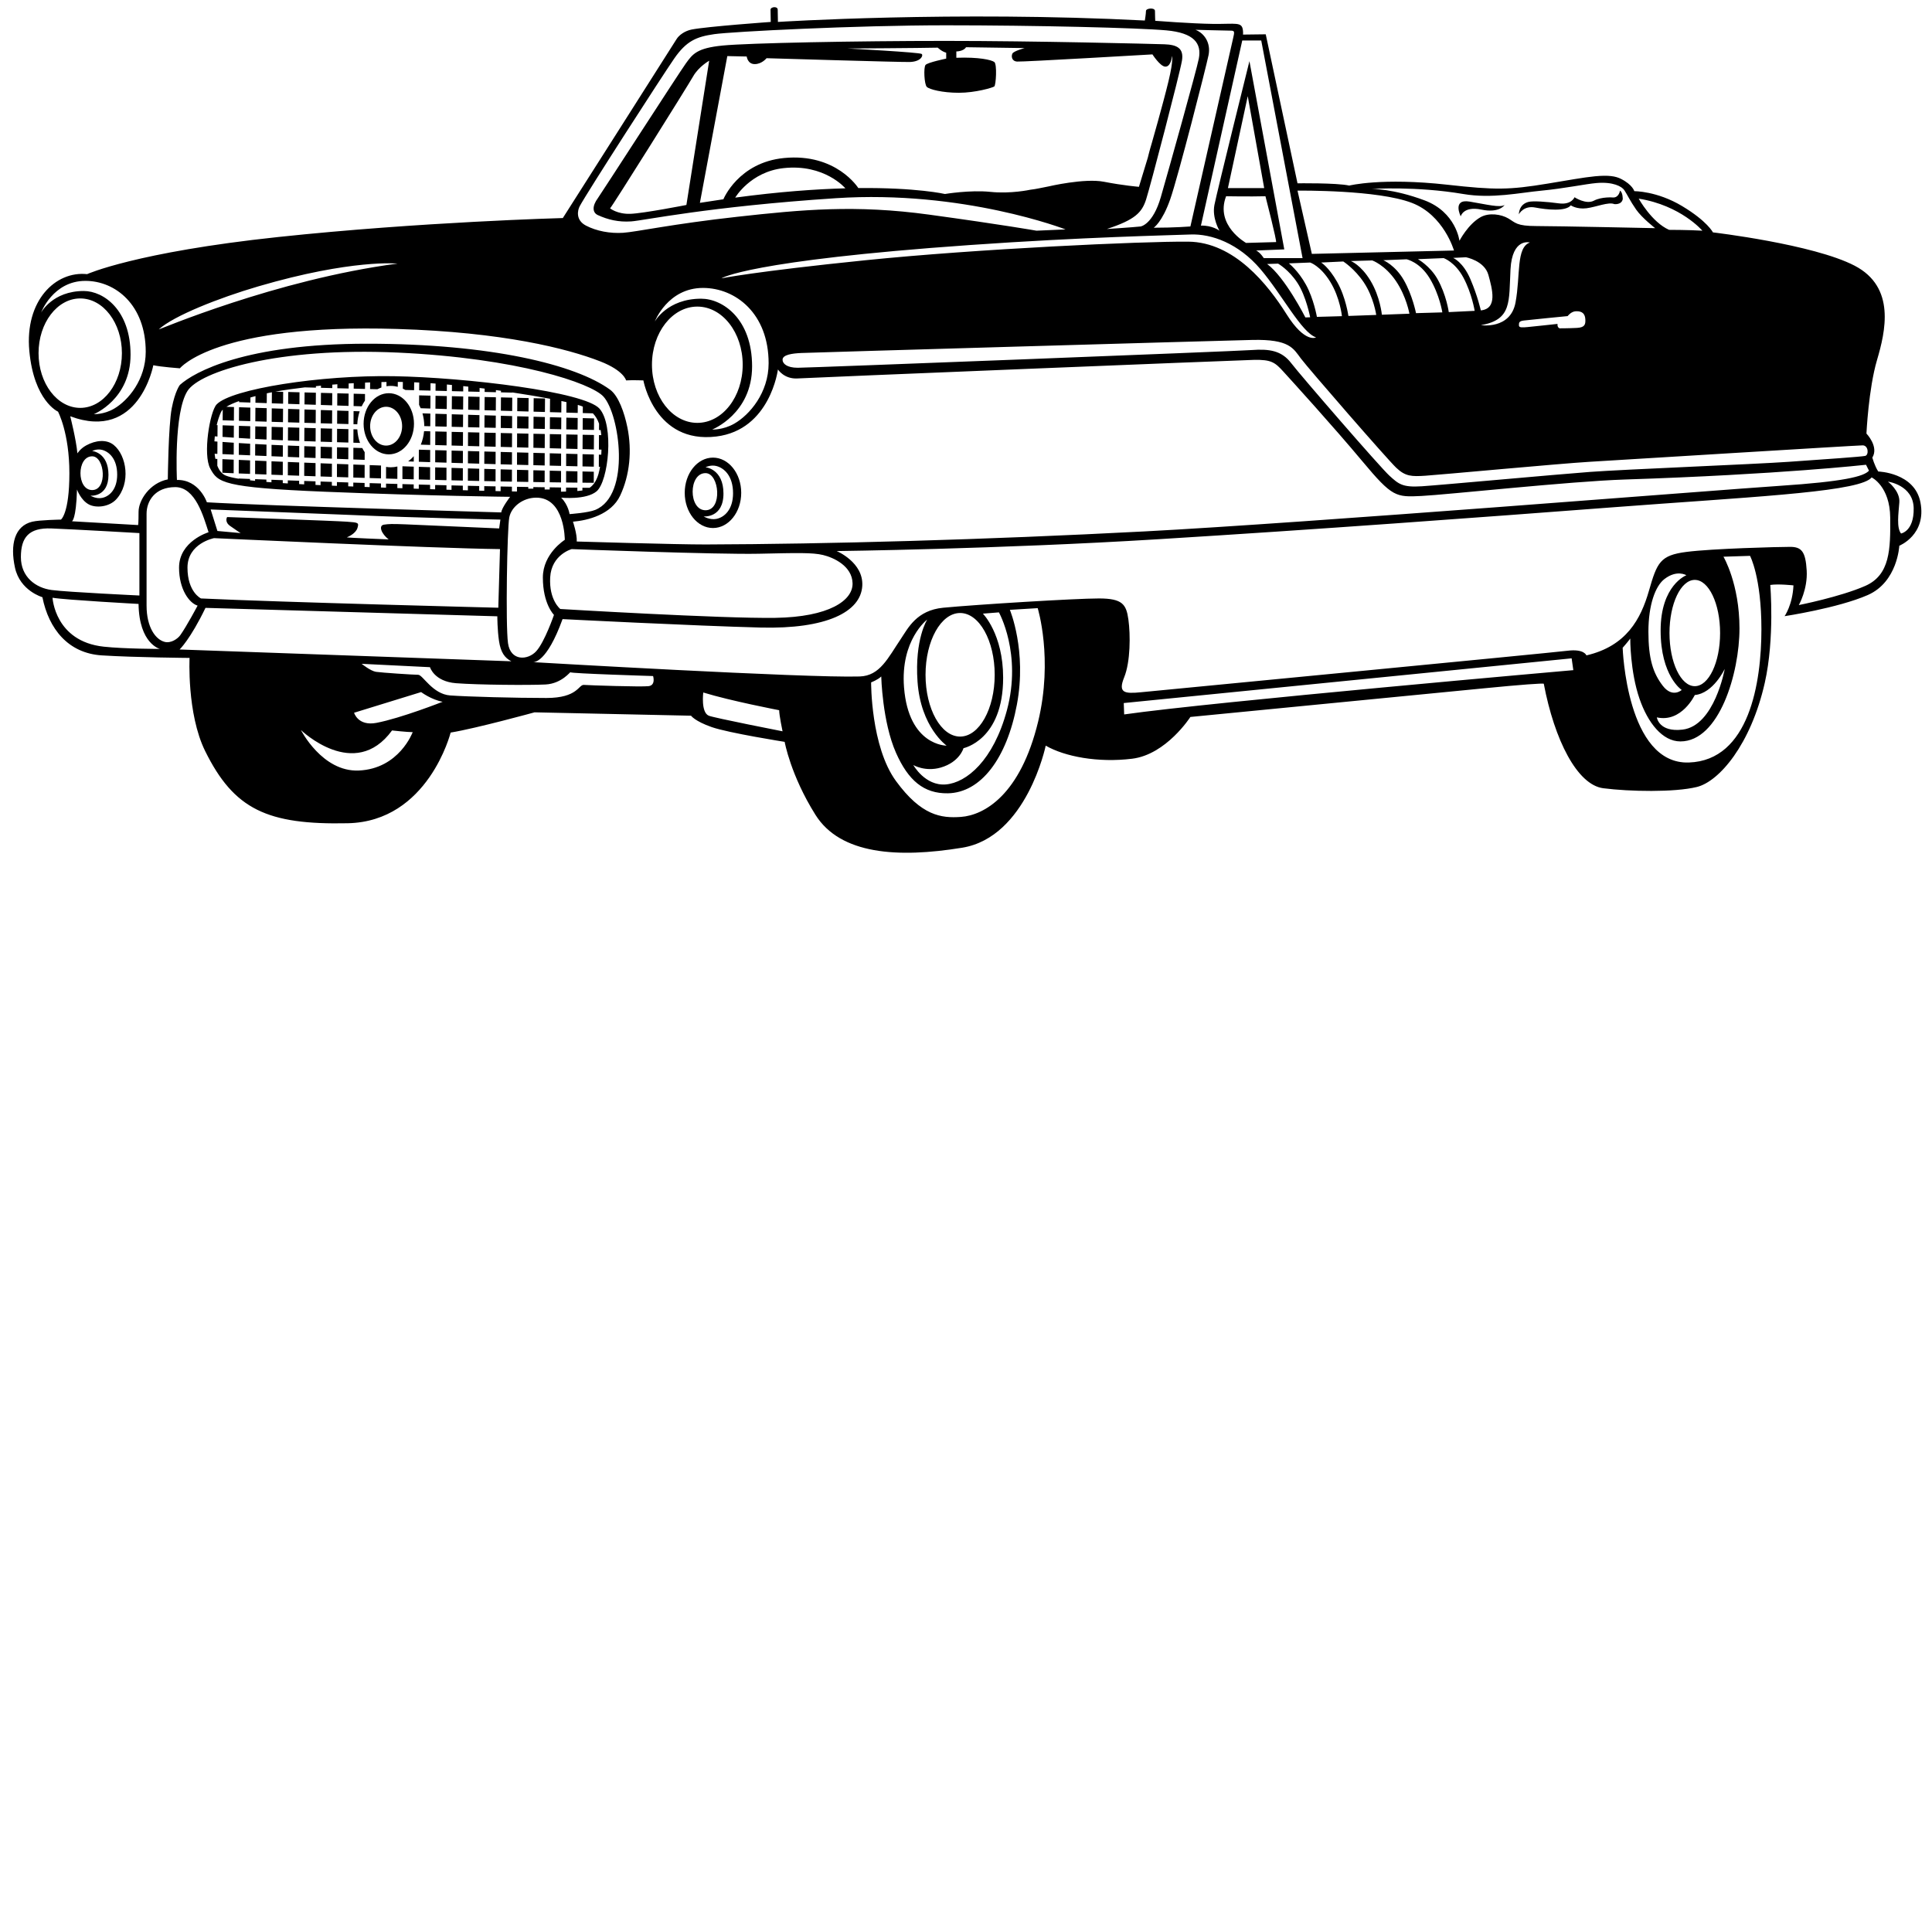 <?xml version="1.0" encoding="utf-8"?>
<!-- Generator: Adobe Illustrator 16.0.0, SVG Export Plug-In . SVG Version: 6.00 Build 0)  -->
<!DOCTYPE svg PUBLIC "-//W3C//DTD SVG 1.1//EN" "http://www.w3.org/Graphics/SVG/1.1/DTD/svg11.dtd">
<svg version="1.1" id="Layer_1" xmlns="http://www.w3.org/2000/svg" xmlns:xlink="http://www.w3.org/1999/xlink" x="0px" y="0px"
	 width="864px" height="864px" viewBox="0 0 864 864" enable-background="new 0 0 864 864" xml:space="preserve">
<g>
	<path d="M858.823,224.628c-2.599-13.33-18.861-13.769-18.861-13.769c-1.698-2.639-2.641-6.223-2.641-6.223
		c3.015-4.904-2.641-10.75-2.641-10.75s0.939-19.993,4.714-32.818c3.771-12.824,8.489-32.627-9.995-42.247
		c-18.482-9.619-63.371-14.899-63.371-14.899s-2.452-4.967-13.768-11.757c-11.316-6.791-21.376-6.664-21.376-6.664
		s-0.797-2.914-6.034-5.534c-2.342-1.169-5.428-1.715-11.572-1.131c-5.074,0.481-12.477,1.846-21.12,3.268
		c-17.4,2.863-23.416,2.901-44.892,0.504c-29.296-3.27-43.882,0.378-43.882,0.378c-5.656-1.257-23.133-1.005-23.133-1.005
		L566.045,15.34c-2.264,0-10.188,0.125-10.188,0.125s0.127-0.502,0-1.76c-0.413-4.131-3.016-2.893-13.453-3.018
		c-9.435-0.113-25.775-1.382-25.775-1.382s-0.123-2.768-0.123-4.399c0-1.636-4.025-1.26-4.025,0c0,1.257-0.503,4.273-0.503,4.273
		C426.477,4.781,347.891,9.81,347.891,9.81s-0.094-3.771-0.094-5.47c0-1.697-3.211-1.319-3.211,0c0,1.32,0.099,5.47,0.099,5.47
		s-28.233,2.012-35.365,3.394c-2.986,0.579-5.659,2.454-6.79,4.338c-0.96,1.601-50.83,79.969-50.83,79.969
		s-63.561,1.697-127.31,8.488c-63.747,6.788-85.437,16.598-85.437,16.598c-14.145-1.51-27.914,11.881-25.839,34.324
		c2.074,22.444,12.826,27.161,12.826,27.161s5.089,9.43,5.089,27.536s-3.77,20.749-3.77,20.749s-9.516,0.154-12.825,0.94
		c-7.919,1.887-9.993,10.187-7.732,20.56c2.263,10.372,12.262,13.202,12.262,13.202c2.829,14.146,11.504,25.085,26.59,26.027
		c15.091,0.942,39.23,1.132,39.23,1.132c0-0.566-1.319,24.896,6.979,41.683c12.884,26.061,27.724,33.005,63.749,32.249
		c36.022-0.753,46.02-40.548,46.02-40.548c11.504-1.887,37.531-9.053,37.531-9.053l69.975,1.508c0,0,1.696,2.453,9.241,5.093
		c7.543,2.639,32.628,6.601,32.628,6.601s2.641,14.899,13.768,32.628c11.128,17.731,36.779,19.428,65.636,14.712
		c28.855-4.717,37.343-45.643,37.343-45.643c8.487,4.904,23.387,7.732,38.664,5.846c15.277-1.888,26.028-18.673,26.028-18.673
		s86.085-8.375,131.396-12.822c16.389-1.609,26.585-2.364,26.653-2.013c4.76,25.075,14.898,45.202,26.592,46.71
		c11.694,1.51,31.874,1.888,41.87-0.565c9.992-2.454,24.143-19.049,30.366-46.585c4.501-19.916,2.453-43.757,2.453-43.757
		c3.58-0.566,10.372,0.189,10.372,0.189c-0.38,8.675-3.962,13.768-3.962,13.768s23.764-3.583,37.155-9.431
		c13.387-5.846,14.142-22.068,14.142-22.068S861.651,239.152,858.823,224.628z M832.982,199.167c2.641,0,2.829,4.336,1.133,4.715
		c-1.694,0.378-17.917,1.508-34.137,2.641c-16.217,1.133-73.931,3.394-89.021,4.527c-15.091,1.133-66.391,5.846-75.064,6.412
		c-8.676,0.567-10.372-0.942-14.524-4.715c-4.15-3.771-39.607-44.699-43.943-50.358c-4.337-5.656-9.806-6.411-17.731-5.846
		c-7.919,0.567-198.036,7.922-202.939,7.922c-4.904,0-6.79-1.887-6.79-3.583c0-2.263,4.339-2.829,8.298-3.017
		c3.961-0.189,185.214-5.469,201.807-5.846c16.6-0.378,18.292,3.771,21.691,8.299c3.394,4.526,38.472,44.888,42.621,48.848
		c4.148,3.96,6.978,3.962,13.014,3.583c6.038-0.377,60.543-5.469,73.37-6.224C723.592,205.769,830.342,199.167,832.982,199.167z
		 M336.34,163.837c0-21.242-13.137-30.259-22.786-30.259c-15.188,0-20.732,10.22-20.732,10.22s5.75-15.033,21.554-15.033
		c14.576,0,29.356,11.424,29.356,33.666c0,13.202-8.491,23.116-15.397,27.054c-4.993,2.849-9.85,2.605-9.85,2.605
		S336.34,185.079,336.34,163.837z M311.851,189.111c-11.208,0-20.29-11.639-20.29-25.999c0-14.36,9.085-26.001,20.29-26.001
		c11.204,0,20.287,11.641,20.287,26.001C332.139,177.473,323.055,189.111,311.851,189.111z M322.618,124.479
		c0,0,11.692-7.921,111.087-14.896c51.324-3.604,89.207-4.338,98.643-4.715c9.429-0.378,21.5,3.96,31.306,15.463
		c9.805,11.507,18.293,28.292,24.897,30.555c0,0-4.903,2.831-13.203-10.373c-8.298-13.202-23.39-32.25-43.945-32.441
		c-20.557-0.188-94.303,3.209-144.282,8.3C337.14,121.462,322.618,124.479,322.618,124.479z M350.657,70.664
		c-20.46,1.98-27.151,18.447-27.151,18.447c-3.41,0.491-6.912,1.025-10.508,1.608l12.262-65.634l8.674,0.188
		c0,0,0.381,3.396,3.583,3.396c3.211,0,5.285-2.641,5.285-2.641s60.712,1.828,64.123,1.695c4.904-0.187,6.038-2.829,5.285-3.582
		c-0.755-0.754-33.199-2.454-33.199-2.454s33.199-0.187,40.363-0.377c0,0,1.698,1.695,3.771,2.263v2.641c0,0-8.298,1.697-9.241,2.83
		c-0.941,1.132-0.567,8.675,0.563,9.807c1.136,1.133,6.979,2.641,14.338,2.641c7.355,0,15.089-2.263,15.844-2.828
		c0.754-0.566,1.319-9.996,0-10.941c-1.322-0.94-6.791-2.261-16.974-1.887v-2.829c0,0,3.208,0,4.337-1.886l26.217,0.378
		c0,0-4.903,1.32-5.473,2.452c-0.565,1.133-0.377,3.396,2.075,3.584c2.455,0.187,60.543-3.207,60.543-3.207s3.396,5.282,5.657,5.469
		c2.265,0.187,3.019-3.394,3.019-4.715c0,0,0.939,1.132-1.509,11.316c-2.454,10.185-7.545,27.912-7.545,27.912
		s-0.879,2.831-1.697,6.225l-3.961,13.014c0,0-6.979-0.565-15.657-2.262c-8.674-1.697-24.707,2.073-24.707,2.073
		c-3.395,0.63-5.154,1.133-8.299,1.509c0,0-8.675,1.888-17.731,0.943c-9.053-0.943-20.368,0.944-20.368,0.944
		s-12.556-2.92-38.733-2.651C383.847,84.109,374.041,68.402,350.657,70.664z M378.057,84.217
		c-13.314,0.358-29.699,1.528-49.267,4.159c0,0,6.762-11.558,21.615-13.186C368.763,73.18,378.057,84.217,378.057,84.217z
		 M306.961,91.663c0,0-19.237,3.771-25.083,3.962c-5.844,0.187-9.053-2.452-9.053-2.452c0.565-0.189,34.704-54.696,37.157-59.034
		c2.451-4.338,7.164-6.979,7.164-6.979L306.961,91.663z M565.919,87.764c0,0,5.282,20.495,4.718,20.495
		c-0.569,0-13.392,0.378-13.392,0.378s-13.956-7.795-8.927-20.873C548.314,87.764,559.127,87.952,565.919,87.764z M549.13,84.118
		l8.868-41.116l7.355,41.116C565.352,84.118,555.923,84.118,549.13,84.118z M683.137,146.264c-2.17,0.187-3.867,0.376-3.867-0.755
		c0-1.226,0-1.887,2.172-2.17c2.17-0.282,19.613-1.979,19.613-1.979s1.508-2.076,3.679-2.17c3.053-0.133,4.151,1.32,4.245,3.771
		c0.084,2.171-0.282,3.49-3.771,3.678c-3.491,0.189-7.73,0.189-7.73,0.189s-1.136-0.282-0.944-1.979
		C696.526,144.849,685.304,146.073,683.137,146.264z M677.761,135.23c-2.26,12.259-15.464,10.184-15.464,10.184
		c13.959-2.454,12.449-10.561,13.204-24.896c0.753-14.335,8.674-12.07,8.674-12.07C677.95,110.71,680.024,122.972,677.761,135.23z
		 M662.232,138.812c0,0-1.352-6.224-4.656-13.957c-3.297-7.73-7.729-9.523-7.729-9.523l5.718-0.282c0,0,8.301,1.507,10.061,7.921
		C667.388,129.384,669.777,138.057,662.232,138.812z M654.469,124.196c3.771,7.072,5.01,14.814,5.01,14.814
		c-2.659,0.162-6.706,0.355-11.58,0.565c0,0-1.066-7.834-5.12-14.907c-3.314-5.779-8.674-8.771-8.674-8.771l11.506-0.469
		C645.604,115.428,650.696,117.125,654.469,124.196z M639.38,124.479c4.433,7.356,5.64,15.219,5.64,15.219
		c-3.769,0.159-7.466,0.174-11.773,0.342c0,0-1.603-8.111-5.47-14.807c-3.865-6.693-9.146-8.863-9.146-8.863l10.397-0.419
		C629.03,115.95,634.947,117.125,639.38,124.479z M624.292,125.706c4.699,6.958,6.002,14.581,6.002,14.581
		c-4.063,0.157-8.225,0.312-12.31,0.461c0,0-0.766-8.064-5.103-15.233c-4.339-7.166-8.771-8.769-8.771-8.769l9.575-0.277
		C613.689,116.471,619.388,118.443,624.292,125.706z M609.957,126.365c4.386,6.573,5.504,14.476,5.504,14.476
		c-4.358,0.159-8.58,0.312-12.449,0.45c0,0-1.164-8.418-5.031-15.206c-3.866-6.792-7.163-8.676-7.163-8.676l9.902-0.472
		C600.717,116.935,605.81,120.142,609.957,126.365z M594.869,125.988c4.433,7.167,5.246,15.403,5.246,15.403
		c-5.028,0.176-8.282,0.212-11.188,0.313c0,0-1.412-8.079-4.902-14.398c-3.488-6.318-7.637-9.523-7.637-9.523l9.524-0.378
		C585.91,117.406,590.437,118.821,594.869,125.988z M580.252,126.553c3.866,5.943,5.662,15.33,5.662,15.33
		c-1.378,0.048-2.143,0.074-2.143,0.074s-9.179-18.106-17.102-23.889l4.906-0.168C571.579,117.9,576.386,120.613,580.252,126.553z
		 M761.313,103.167c-6.225-0.378-14.896-0.378-14.896-0.378c-7.732-3.396-13.583-13.958-13.583-13.958
		C751.695,91.851,761.313,103.167,761.313,103.167z M654.375,86.759c12.938,2.193,25.084-0.567,35.081-1.509
		c9.994-0.943,19.616-2.977,24.516-3.396c7.359-0.628,11.316,1.508,12.447,3.207c1.137,1.699,2.644,4.904,5.284,8.677
		c2.641,3.771,8.489,8.298,8.489,8.298s-43.946-0.942-52.999-0.942c-9.054,0-9.434-1.508-12.637-3.394
		c-3.206-1.888-8.659-2.715-12.449-0.568c-5.657,3.207-9.432,10.561-9.432,10.561s-1.507-12.824-15.655-18.106
		c-14.145-5.281-23.577-5.091-23.577-5.091S633.249,83.173,654.375,86.759z M631.363,90.719
		c14.338,5.47,18.861,21.313,18.861,21.313l-63.56,1.508l-6.413-28.29C581.572,85.25,616.037,84.87,631.363,90.719z M555.544,18.106
		h8.489l18.484,97.322h-17.351c0,0-1.51-2.454-3.399-3.396l12.575-0.502l-15.588-84.181c0,0-14.522,58.467-15.658,64.315
		c-1.133,5.848,2.263,11.506,2.263,11.506s-3.206-2.453-8.298-2.265L555.544,18.106z M550.327,13.704
		c1.886,0,1.822,0.441,1.069,3.647c-0.755,3.207-19.046,83.928-19.046,83.928s-7.167,0.566-16.413,0.566
		c0,0,3.773-2.452,7.36-12.637c3.583-10.185,16.03-59.033,17.161-64.502c1.133-5.47-1.886-9.871-5.847-11.379
		C534.609,13.328,548.439,13.704,550.327,13.704z M259.245,92.228c3.206-6.037,36.777-58.092,42.247-66.014
		c5.469-7.919,9.998-9.805,17.918-10.939c7.922-1.131,63.371-3.962,103.546-3.962c40.172,0,86.191,1.134,98.641,2.264
		c12.446,1.132,15.841,5.846,14.522,12.636c-1.012,5.214-13.389,49.416-16.973,61.863c-3.583,12.447-9.053,13.202-9.053,13.202
		c-3.394,0.378-15.091,1.133-15.091,1.133c12.635-4.149,15.658-7.358,17.54-13.204c1.885-5.846,15.088-56.392,16.031-62.05
		c0.942-5.657-2.264-7.166-7.918-7.356c-5.658-0.188-57.713-1.508-97.7-1.508c-39.987,0-88.269,0.943-99.774,2.074
		c-11.506,1.133-13.39,3.772-16.411,7.921c-3.014,4.15-38.14,58.624-39.418,60.354c-2.641,3.585-2.385,6.45,0,7.545
		c4.528,2.075,9.243,3.207,14.9,2.83c5.656-0.378,34.323-6.601,91.473-10.375c57.148-3.771,102.791,13.957,102.791,13.957
		c-4.338,0.189-13.014,0.567-13.014,0.567s-14.9-2.644-47.906-7.169c-33.008-4.525-56.771-2.261-85.817,0.944
		c-29.046,3.206-45.267,6.79-51.114,7.167c-5.849,0.376-11.882-0.755-16.596-3.208C257.359,98.451,258.268,94.068,259.245,92.228z
		 M115.528,128.063c41.868-12.259,62.24-10.186,62.24-10.186c-54.506,7.167-107.191,29.824-106.75,29.421
		C77.618,141.266,97.775,133.261,115.528,128.063z M80.446,164.715c0,0,15.843-20.056,97.13-17.602
		c47.344,1.427,76.189,8.769,90.91,14.521c10.555,4.125,11.507,8.488,11.507,8.488c2.829-0.188,7.732,0,7.732,0
		s5.09,28.478,32.628,25.084c24.147-2.978,27.538-29.988,27.538-29.988s2.768,4.402,8.805,4.025
		c6.035-0.376,196.02-8.112,203.944-8.3c7.923-0.189,9.558,1.133,13.33,5.282c3.769,4.149,21.939,24.08,35.331,40.111
		c13.39,16.03,14.898,16.03,26.404,15.463c11.506-0.564,66.142-6.546,90.907-7.354c69.406-2.264,107.883-6.601,107.883-6.601
		l1.319,2.641c-2.262,2.642-11.503,4.904-39.984,6.791c-28.478,1.886-211.806,16.598-283.854,20.369
		c-72.046,3.771-141.831,5.659-196.337,5.846c-12.659,0.042-57.714-1.321-57.714-1.321c0.185-3.394-1.698-8.866-1.698-8.866
		c6.602-0.565,17.11-3.132,21.125-11.694c4.275-9.107,5.346-20.088,3.206-30.553c-1.336-6.536-3.964-14.03-7.733-16.786
		c-15.25-11.162-53.375-20.558-108.634-20.558c-54.518,0-77.327,12.635-83.742,18.422c0,0-2.139,2.64-3.647,10.435
		c-1.506,7.796-1.761,31.813-1.761,31.813c-8.172,1.632-13.076,9.43-13.076,14.459c0,5.03-0.188,5.972-0.188,5.972l-29.61-1.695
		c0,0,1.886-0.628,2.262-14.207c0,0,1.656,4.723,5.281,6.666c3.276,1.753,9.125,1.138,12.259-2.265
		c6.602-7.166,4.714-19.613-1.131-24.33c-3.271-2.636-8.112-2.074-12.261,0.189c-2.73,1.488-3.963,3.584-3.963,3.584
		c-0.565-6.226-3.206-16.599-3.206-16.599c30.741,11.505,37.153-22.821,37.153-22.821C71.96,164.086,80.446,164.715,80.446,164.715z
		 M223.223,236.322c-47.115-2-47.168-2.315-51.489-1.695c-2.643,0.377-1.136,4.151,2.074,6.6c0,0-19.24-0.754-18.673-0.942
		c0.567-0.189,3.963-1.697,4.716-4.149c0.755-2.454,0.377-2.454-4.716-2.831c-5.09-0.376-53.563-2.074-53.563-2.074
		s-1.32,2.074,1.319,3.96c2.641,1.887,4.714,3.208,4.714,3.208l-10.374-0.942l-3.018-9.621l62.616,2.454
		c29.989,1.32,66.956,2.075,66.956,2.075L223.223,236.322z M223.599,245.564l-0.755,26.215c0,0-96.943-2.451-132.963-4.149
		c0,0-6.038-2.828-6.038-13.767s11.883-13.204,11.883-13.204S193.045,245.187,223.599,245.564z M92.52,224.628
		c0,0-3.395-10.184-13.392-9.994c0,0-1.508-29.989,4.714-39.796c5.516-8.692,40.175-19.616,93.926-17.164
		c53.752,2.452,86.514,13.667,92.039,19.615c7.356,7.92,12.423,44.142-3.582,50.733c-3.209,1.32-11.509,1.888-11.509,1.888
		s-0.565-4.149-3.768-7.358c0,0,11.128,1.134,15.843-2.827c5.345-4.493,7.92-29.421,1.318-36.966
		c-6.602-7.545-59.408-13.957-92.038-14.525c-32.628-0.565-72.672,5.687-79.211,12.637c-3.018,3.208-6.226,22.445-2.83,28.669
		c3.394,6.224,5.28,8.487,51.489,10.374c46.209,1.884,82.61,2.262,82.61,2.262s-3.771,4.904-3.963,6.978
		C224.166,229.154,117.414,226.138,92.52,224.628z M245.836,217.936c0,0.326,0,0.644,0,0.973h-2.262c0-0.34,0-0.669,0-1.005
		c-1.687-0.025-3.373-0.054-5.058-0.082c0,0.239,0,0.472,0,0.711h-2.263c0-0.251,0-0.496,0-0.747
		c-1.687-0.028-3.372-0.06-5.056-0.091c0,0.697,0,1.406,0,2.11c-0.745-0.014-1.5-0.027-2.265-0.042c0-0.706,0-1.416,0.002-2.109
		c-1.688-0.032-3.373-0.066-5.057-0.099c0,0.692,0,1.403,0,2.103c-0.748-0.016-1.501-0.034-2.263-0.051c0-0.697,0-1.409,0.002-2.099
		c-1.688-0.035-3.372-0.069-5.055-0.104c-0.002,0.686-0.002,1.384-0.002,2.076c-0.75-0.018-1.505-0.038-2.261-0.058
		c0-0.692,0-1.385,0-2.067c-1.69-0.037-3.375-0.074-5.057-0.113c-0.001,0.672-0.001,1.358-0.003,2.04
		c-0.75-0.023-1.5-0.045-2.259-0.068c0-0.674,0-1.354,0.002-2.023c-1.695-0.04-3.379-0.079-5.063-0.121c0,0.656,0,1.326,0,1.991
		c-0.749-0.024-1.503-0.046-2.262-0.071c0-0.659,0.002-1.324,0.003-1.975c-1.694-0.043-3.379-0.085-5.06-0.129
		c0,0.643,0,1.294,0,1.944c-0.751-0.024-1.507-0.047-2.263-0.074c0.001-0.643,0.001-1.291,0.003-1.928
		c-1.696-0.045-3.383-0.089-5.057-0.136c-0.001,0.627-0.001,1.266-0.001,1.9c-0.755-0.027-1.51-0.052-2.265-0.077
		c0-0.628,0.003-1.262,0.003-1.884c-1.698-0.044-3.386-0.095-5.058-0.141c0,0.61-0.002,1.233-0.002,1.854
		c-0.753-0.027-1.508-0.051-2.263-0.078c0-0.614,0.002-1.234,0.002-1.84c-1.698-0.049-3.386-0.1-5.057-0.147
		c0,0.599-0.003,1.209-0.003,1.816c-0.588-0.021-1.17-0.04-1.756-0.059c-0.172-0.007-0.338-0.014-0.509-0.019
		c0-0.602,0-1.209,0.001-1.807c-1.701-0.052-3.389-0.103-5.056-0.155c-0.001,0.587-0.003,1.19-0.003,1.784
		c-0.758-0.028-1.517-0.053-2.262-0.081c0-0.59,0-1.188,0-1.772c-1.706-0.053-3.389-0.106-5.056-0.161
		c-0.002,0.577-0.002,1.165-0.002,1.747c-0.761-0.029-1.515-0.06-2.263-0.087c0-0.578,0.001-1.16,0.001-1.73
		c-1.709-0.055-3.396-0.11-5.058-0.166c0,0.559,0,1.13,0,1.694c-0.765-0.033-1.515-0.065-2.265-0.097
		c0-0.557,0.002-1.123,0.003-1.673c-1.711-0.057-3.402-0.113-5.056-0.171c-0.002,0.534-0.002,1.08-0.002,1.623
		c-0.761-0.035-1.52-0.072-2.263-0.106c0-0.53,0-1.067,0.003-1.593c-1.724-0.058-3.409-0.118-5.06-0.176c0,0.503,0,1.014,0,1.52
		c-0.768-0.04-1.52-0.081-2.263-0.121c0.003-0.491,0.003-0.99,0.005-1.478c-1.735-0.062-3.423-0.121-5.064-0.181
		c0,0.45,0,0.914,0,1.365c-0.768-0.046-1.521-0.094-2.258-0.144c0-0.431,0-0.874,0-1.304c-1.75-0.065-3.432-0.124-5.06-0.187
		c0,0.376,0,0.758,0,1.135c-0.776-0.06-1.528-0.12-2.262-0.179c0-0.345,0.001-0.697,0.001-1.039
		c-1.769-0.065-3.456-0.13-5.056-0.192c0,0.252-0.001,0.511-0.001,0.763c-0.789-0.081-1.539-0.166-2.262-0.249
		c0-0.199,0-0.403,0-0.603c-1.823-0.07-3.504-0.136-5.056-0.198c0,0.035,0,0.069,0,0.103c-2.607-0.433-4.57-0.907-5.849-1.438
		c-1.67-0.69-2.894-2.268-3.723-4.383c0.003-1.012,0.005-2.025,0.01-3.034c-0.299-0.014-0.589-0.026-0.873-0.039
		c-0.141-0.731-0.256-1.491-0.338-2.281c0.392,0.019,0.793,0.035,1.225,0.057c0.01-1.865,0.02-3.703,0.031-5.496
		c-0.449-0.033-0.906-0.066-1.362-0.101c0.04-0.749,0.105-1.503,0.185-2.254c0.398,0.032,0.8,0.059,1.192,0.089
		c0.011-1.762,0.024-3.459,0.037-5.074c-0.136-0.003-0.256-0.008-0.386-0.013c0.493-2.119,1.144-4.119,1.931-5.854
		c0.164-0.359,0.426-0.717,0.776-1.074c-0.013,1.433-0.026,3.027-0.039,4.751c1.474,0.048,3.146,0.104,5.022,0.165
		c0.016-2.202,0.031-4.241,0.042-6.079c-1.125-0.038-2.255-0.078-3.384-0.118c1.348-0.843,3.226-1.692,5.668-2.561
		c-0.001,0.17-0.003,0.324-0.005,0.495c1.69,0.06,3.378,0.116,5.056,0.176c0.007-0.809,0.013-1.556,0.018-2.27
		c0.728-0.206,1.486-0.415,2.27-0.624c-0.008,0.909-0.016,1.898-0.026,2.972c1.69,0.058,3.375,0.116,5.055,0.174
		c0.013-1.659,0.026-3.119,0.036-4.39c0.716-0.154,1.475-0.309,2.265-0.459c-0.013,1.39-0.026,3.033-0.039,4.929
		c1.688,0.058,3.367,0.116,5.048,0.172c0.015-1.985,0.029-3.757,0.037-5.292c-1.191-0.033-2.353-0.064-3.495-0.098
		c3.765-0.678,8.243-1.325,13.175-1.902c1.626,0.043,3.284,0.087,4.964,0.13c0-0.232,0.003-0.456,0.003-0.676
		c0.749-0.078,1.503-0.151,2.267-0.225c-0.003,0.312-0.006,0.63-0.008,0.962c1.664,0.042,3.35,0.087,5.055,0.131
		c0.003-0.543,0.009-1.057,0.013-1.542c0.75-0.063,1.505-0.121,2.265-0.179c-0.005,0.556-0.01,1.145-0.015,1.778
		c1.67,0.045,3.352,0.09,5.056,0.131c0.005-0.817,0.013-1.569,0.016-2.261c0.753-0.044,1.51-0.093,2.265-0.134
		c-0.005,0.743-0.013,1.561-0.02,2.455c1.677,0.042,3.36,0.087,5.06,0.13c0.008-1.059,0.018-2.006,0.024-2.837
		c0.755-0.033,1.508-0.063,2.264-0.091c-0.008,0.866-0.015,1.864-0.026,2.986c1.085,0.027,2.182,0.054,3.277,0.083
		c0.578-0.304,1.173-0.563,1.787-0.78c0.008-0.904,0.015-1.717,0.02-2.44c0.757-0.017,1.512-0.03,2.265-0.042
		c-0.005,0.577-0.012,1.214-0.02,1.911c0.63-0.097,1.269-0.153,1.913-0.153c1.079,0,2.129,0.141,3.145,0.403
		c0.008-0.809,0.013-1.539,0.018-2.191c0.745,0.001,1.499,0.011,2.263,0.025c-0.008,0.86-0.018,1.854-0.027,2.986
		c0.389,0.181,0.771,0.378,1.144,0.597c1.303,0.035,2.607,0.065,3.904,0.1c0.013-1.351,0.024-2.528,0.033-3.532
		c0.749,0.033,1.5,0.065,2.261,0.104c-0.011,0.994-0.021,2.155-0.031,3.486c1.695,0.041,3.378,0.084,5.058,0.125
		c0.015-1.259,0.022-2.362,0.031-3.309c0.75,0.049,1.503,0.104,2.258,0.162c-0.006,0.926-0.016,1.994-0.026,3.205
		c1.695,0.042,3.379,0.084,5.056,0.125c0.008-1.083,0.018-2.053,0.026-2.915c0.753,0.066,1.505,0.136,2.26,0.209
		c-0.006,0.823-0.015,1.743-0.022,2.763c1.699,0.04,3.386,0.083,5.061,0.125c0.006-0.871,0.013-1.662,0.022-2.377
		c0.752,0.079,1.503,0.163,2.258,0.245c-0.005,0.664-0.011,1.394-0.018,2.185c1.703,0.041,3.388,0.085,5.056,0.125
		c0.005-0.612,0.01-1.183,0.013-1.721c0.756,0.095,1.51,0.188,2.262,0.283c-0.005,0.47-0.008,0.969-0.013,1.493
		c1.699,0.042,3.384,0.084,5.039,0.124c0.003-0.327,0.005-0.645,0.008-0.955c0.76,0.104,1.512,0.208,2.262,0.312
		c-0.005,0.231-0.008,0.459-0.008,0.698c1.714,0.041,3.402,0.084,5.055,0.122c0-0.03,0-0.058,0-0.087
		c6.25,0.937,12.021,1.916,16.897,2.837c-0.016,1.722-0.032,3.708-0.048,5.98c1.704,0.046,3.399,0.096,5.082,0.143
		c0.015-1.938,0.029-3.635,0.039-5.121c0.795,0.166,1.549,0.325,2.258,0.484c-0.013,1.382-0.026,2.946-0.037,4.7
		c1.699,0.048,3.396,0.097,5.077,0.143c0.011-1.358,0.024-2.558,0.036-3.598c0.593,0.171,1.099,0.328,1.5,0.475
		c0.264,0.096,0.505,0.206,0.751,0.308c-0.008,0.865-0.016,1.821-0.026,2.877c1.52,0.042,3.023,0.081,4.526,0.121
		c1.259,1.322,2.155,2.871,2.759,4.628c-0.008,0.891-0.015,1.833-0.021,2.838c0.241,0.004,0.491,0.009,0.734,0.014
		c0.128,0.731,0.228,1.49,0.296,2.27c-0.35-0.007-0.697-0.014-1.047-0.02c-0.016,1.972-0.027,4.125-0.036,6.476l1.159,0.033
		c-0.028,0.745-0.054,1.502-0.094,2.259l-1.074-0.029c-0.006,1.716-0.013,3.531-0.019,5.435c0.181,0.003,0.369,0.006,0.554,0.011
		c-0.126,0.772-0.277,1.527-0.457,2.254c-0.036-0.002-0.068-0.003-0.104-0.003c0,0.136,0,0.275,0,0.41
		c-0.766,2.884-2.028,5.327-4.133,6.734c-1.067-0.009-2.13-0.02-3.201-0.03c-0.001,0.4-0.001,0.816-0.001,1.223
		c-0.003,0.001-0.003,0.003-0.003,0.003c-0.632,0.089-1.388,0.167-2.255,0.235c0-0.496,0-1,0-1.486
		c-1.685-0.02-3.37-0.037-5.058-0.06c0,0.59,0,1.192,0,1.793c-0.724,0.021-1.478,0.04-2.263,0.053c0-0.628,0-1.257,0-1.876
		C249.212,217.984,247.524,217.959,245.836,217.936z M227.749,231.419c0.943-4.902,6.223-8.866,12.07-8.866
		c12.821,0,12.76,18.863,12.76,18.863s-9.808,6.098-9.808,16.846c0,11.884,4.967,16.725,4.967,16.725s-4.151,12.07-7.919,16.22
		c-3.771,4.147-11.509,4.525-12.637-3.583C226.051,279.514,226.808,236.322,227.749,231.419z M246.043,258.201
		c0.565-10.186,9.619-12.637,9.619-12.637s65.45,2.462,83.552,2.074c17.538-0.378,24.143-0.565,28.857,0.565
		c4.714,1.133,13.014,4.904,13.202,12.637c0.189,7.734-10.561,15.089-34.516,15.467c-23.953,0.376-96.188-3.962-96.188-3.962
		S245.476,268.385,246.043,258.201z M41.218,201.682c0,0,2.095-1.083,4.397-0.504c3.156,0.794,6.79,4.018,6.79,11.065
		c0,6.667-3.553,9.814-6.79,10.437c-2.685,0.516-5.152-1.005-5.152-1.005s8.047,0.754,8.047-9.303
		C48.51,202.312,41.218,201.682,41.218,201.682z M41.218,219.159c-6.979,0-6.979-15.091,0-15.091
		C46.875,204.068,48.195,219.159,41.218,219.159z M38.2,125.61c13.392,0,26.971,10.75,26.971,31.686
		c0,12.425-7.801,21.755-14.147,25.464c-4.586,2.679-9.049,2.452-9.049,2.452s16.408-6.601,16.408-26.594
		c0-19.992-12.071-28.479-20.935-28.479c-13.957,0-19.05,9.618-19.05,9.618S23.677,125.61,38.2,125.61z M17.239,157.935
		c0-13.513,8.344-24.472,18.639-24.472c10.296,0,18.641,10.957,18.641,24.472c0,13.516-8.345,24.47-18.641,24.47
		C25.583,182.404,17.239,171.449,17.239,157.935z M9.344,249.146c0-8.864,3.582-13.202,13.581-12.824
		c9.996,0.38,39.418,2.076,39.418,2.076c0,0.565,0,27.911,0,27.911s-32.063-1.507-39.227-2.452
		C15.944,262.916,9.344,258.012,9.344,249.146z M46.373,289.193c-21.844-2.362-22.884-21.878-22.884-21.878
		c6.035,1.005,38.475,2.767,38.475,2.767c0.248,17.856,9.556,20.119,9.556,20.119S55.679,290.2,46.373,289.193z M73.658,287.059
		c-4.032-1.011-8.11-6.458-8.11-16.222c0-15.654,0-35.457,0-41.115c0-5.657,3.77-11.881,12.823-11.881s12.637,13.204,14.9,20.181
		c0,0-13.202,3.961-13.202,15.843c0,9.62,4.527,15.843,8.298,16.973c0,0-4.904,9.243-7.733,13.202
		C79.47,285.671,76.482,287.766,73.658,287.059z M80.322,290.453c0,0,4.777-4.527,11.571-18.611l130.514,3.773
		c0,0,0,6.035,0.755,11.065c0.753,5.028,2.516,7.543,5.533,9.051L80.322,290.453z M160.416,344.582
		c-16.337,0.682-25.837-18.106-25.837-18.106s23.953,23.199,40.742,0.188c0,0,6.788,0.755,9.237,0.755
		C184.558,327.419,178.521,343.827,160.416,344.582z M168.337,323.271c-8.259,1.564-9.996-4.527-9.996-4.527l29.987-9.242
		c0,0,4.527,3.395,9.62,4.336C197.949,313.837,179.276,321.195,168.337,323.271z M289.988,306.86
		c-3.397,0.377-26.404-0.378-28.86-0.566c-2.451-0.187-2.639,5.846-16.786,5.846c-14.142,0-35.08-0.565-43.001-1.131
		c-7.919-0.568-12.259-9.243-14.333-9.243c-2.077,0-16.413-0.942-18.861-1.32c-2.455-0.378-6.413-3.583-6.413-3.583l30.553,1.508
		c0,0,1.886,6.413,11.694,7.168c9.806,0.753,32.628,0.94,39.988,0.566c7.355-0.378,11.313-6.037,11.127-5.472
		c-0.188,0.566,36.967,1.697,36.967,1.697S293.384,306.484,289.988,306.86z M316.959,320.062
		c-3.583-1.507-2.455-10.373-2.455-10.373c12.259,3.771,33.947,7.921,33.947,7.921c0,2.264,1.51,9.432,1.51,9.432
		S319.224,321.016,316.959,320.062z M464.26,322.703c-7.932,32.83-24.146,41.87-34.519,42.625
		c-8.888,0.647-17.727-0.567-29.045-16.032c-11.315-15.464-11.127-44.133-11.127-44.133s3.017-1.132,4.528-2.642
		c0,0,0.47,20.309,6.6,34.138c5.491,12.379,12.449,18.294,23.2,18.107c14.727-0.259,26.343-15.53,30.865-39.671
		c4.528-24.143-3.145-42.373-3.145-42.373l12.447-0.755C464.07,271.969,471.05,294.602,464.26,322.703z M444.834,301.769
		c0,15.26-6.928,27.63-15.466,27.63c-8.542,0-15.465-12.371-15.465-27.63c0-15.259,6.923-27.631,15.465-27.631
		C437.911,274.137,444.834,286.51,444.834,301.769z M439.552,274.422l7.168-0.568c0,0,10.373,18.484,3.583,43.758
		c-6.049,22.503-18.105,32.438-27.347,33.193c-9.243,0.755-14.522-8.674-14.522-8.674s5.314,3.137,12.258,1.131
		c8.487-2.454,10.188-8.675,10.188-8.675s17.729-3.585,17.729-31.498C448.605,283.474,439.552,274.422,439.552,274.422z
		 M410.319,304.787c1.419,20.506,13.016,28.667,13.016,28.667s-16.975,0.188-19.049-26.027
		c-1.683-21.275,10.374-30.366,10.374-30.366S408.998,285.738,410.319,304.787z M502.735,319.496l-0.185-5.091l200.294-19.993
		l0.755,5.282C703.6,299.695,542.343,313.837,502.735,319.496z M755.277,340.998c-27.913,0.942-29.614-51.302-29.614-51.302
		s2.645-3.016,3.397-4.149c0,0-0.104,14.684,4.151,26.971c3.7,10.707,10.209,19.048,18.29,19.048
		c17.352,0,26.404-30.555,26.404-50.546c0-19.993-7.162-32.063-7.162-32.063l11.882-0.378c0,0,5.088,9.432,5.088,32.818
		C787.718,305.164,782.299,340.087,755.277,340.998z M757.918,306.86c-6.249,0-11.314-10.639-11.314-23.765
		c0-13.123,5.068-23.764,11.314-23.764c6.25,0,11.317,10.641,11.317,23.764C769.235,296.221,764.168,306.86,757.918,306.86z
		 M771.31,299.128c0,0-4.528,25.461-18.861,27.159c-10.621,1.259-11.507-5.471-11.507-5.471c11.128,2.454,16.973-9.995,16.973-9.995
		C766.216,310.066,771.31,299.128,771.31,299.128z M742.641,281.964c0,20.368,9.432,26.594,9.432,26.594s-4.15,3.772-8.484-1.888
		c-4.338-5.658-6.414-12.069-6.414-24.142c0-12.072,3.14-20.487,7.168-23.575c5.655-4.338,9.805-1.695,9.805-1.695
		S742.641,261.595,742.641,281.964z M834.115,262.036c-11.188,4.904-29.674,8.551-29.674,8.551s4.022-7.042,3.521-15.465
		c-0.502-8.425-2.265-10.561-7.418-10.561c-5.155,0-34.704,0.751-46.401,2.261c-11.693,1.51-13.077,4.654-16.721,17.351
		c-3.645,12.7-10.124,24.771-27.974,28.921c0,0-0.944-3.018-8.489-2.075c-7.543,0.942-183.074,17.792-190.615,18.547
		c-7.545,0.755-10.438,0.313-7.608-6.666c2.829-6.978,2.829-19.048,1.889-25.839c-0.942-6.79-2.644-9.432-13.202-9.432
		c-10.561,0-54.548,2.718-69.595,4.149c-11.883,1.133-15.703,9.083-18.859,13.77c-5.848,8.675-9.437,16.689-18.485,16.973
		c-23.953,0.755-146.105-6.411-146.105-6.411c0.376,0,6.036,0.503,13.202-19.239c0,0,59.097,3.018,88.518,3.772
		c29.42,0.753,44.823-6.932,45.518-18.611c0.628-10.561-11.441-15.591-11.441-15.591s72.05-0.879,143.593-5.282
		c71.544-4.399,142.838-9.68,204.072-14.333c58.024-4.408,104.843-6.51,113.997-12.323c0.51-0.32,0.9-0.657,1.178-1.005
		c0,0,8.175,3.898,8.3,17.981C845.432,245.564,845.305,257.133,834.115,262.036z M850.146,238.585
		c-2.073-2.641-1.131-8.865-0.753-13.957c0.381-5.091-5.089-9.24-5.089-9.24s11.313,1.507,11.504,11.882
		C855.994,237.643,850.146,238.585,850.146,238.585z"/>
	<path d="M150.724,197.755c1.623,0.051,3.31,0.104,5.058,0.159c0.007-2.083,0.016-4.084,0.026-6.005
		c-1.709-0.049-3.397-0.098-5.058-0.144C150.742,193.679,150.734,195.678,150.724,197.755z"/>
	<path d="M150.7,205.195c1.662,0.062,3.347,0.126,5.06,0.189c0.006-1.779,0.011-3.516,0.016-5.208
		c-1.747-0.053-3.431-0.104-5.056-0.158C150.711,201.7,150.703,203.427,150.7,205.195z"/>
	<path d="M159.793,192.019c-0.57-0.017-1.156-0.032-1.724-0.047c-0.008,1.923-0.016,3.925-0.026,6.012
		c0.969,0.03,1.963,0.059,2.97,0.09C160.336,196.197,159.913,194.158,159.793,192.019z"/>
	<path d="M163.205,179.163c0.008-1.046,0.016-2.039,0.024-2.963c-1.696-0.045-3.384-0.088-5.06-0.131
		c-0.016,1.652-0.029,3.506-0.039,5.521c1.21,0.038,2.417,0.08,3.623,0.118C162.176,180.809,162.663,179.956,163.205,179.163z"/>
	<path d="M160.853,183.942c-0.914-0.032-1.821-0.06-2.734-0.092c-0.013,1.834-0.026,3.788-0.036,5.854
		c0.559,0.017,1.139,0.033,1.699,0.048C159.874,187.708,160.247,185.752,160.853,183.942z"/>
	<path d="M150.808,181.345c1.693,0.057,3.378,0.112,5.056,0.169c0.013-2.01,0.029-3.855,0.038-5.502
		c-1.698-0.043-3.386-0.088-5.055-0.131C150.834,177.514,150.821,179.344,150.808,181.345z"/>
	<path d="M150.682,213.319c1.661,0.053,3.351,0.107,5.058,0.165c0.005-1.986,0.008-3.932,0.015-5.835
		c-1.712-0.063-3.4-0.126-5.06-0.188C150.688,209.371,150.685,211.323,150.682,213.319z"/>
	<path d="M150.763,189.5c1.659,0.046,3.347,0.094,5.06,0.143c0.01-2.07,0.021-4.028,0.031-5.865
		c-1.678-0.056-3.363-0.111-5.055-0.169C150.784,185.454,150.771,187.42,150.763,189.5z"/>
	<path d="M136.172,180.852c1.695,0.058,3.378,0.114,5.055,0.172c0.018-1.984,0.031-3.782,0.039-5.396
		c-1.711-0.044-3.399-0.091-5.055-0.136C136.198,177.094,136.187,178.883,136.172,180.852z"/>
	<path d="M143.362,213.074c1.656,0.057,3.347,0.113,5.056,0.173c0.003-2.001,0.012-3.959,0.015-5.872
		c-1.717-0.066-3.4-0.131-5.056-0.196C143.374,209.101,143.366,211.065,143.362,213.074z"/>
	<path d="M136.124,189.076c1.646,0.048,3.337,0.097,5.058,0.149c0.01-2.104,0.023-4.083,0.032-5.936
		c-1.678-0.057-3.36-0.113-5.054-0.172C136.146,184.978,136.137,186.965,136.124,189.076z"/>
	<path d="M143.406,197.516c1.618,0.054,3.302,0.109,5.056,0.168c0.006-2.076,0.016-4.071,0.027-5.982
		c-1.715-0.048-3.4-0.1-5.056-0.146C143.424,193.458,143.414,195.449,143.406,197.516z"/>
	<path d="M143.382,204.915c1.654,0.063,3.337,0.128,5.055,0.194c0.006-1.764,0.011-3.488,0.018-5.161
		c-1.754-0.057-3.438-0.111-5.056-0.168C143.392,201.45,143.387,203.16,143.382,204.915z"/>
	<path d="M143.445,189.29c1.654,0.048,3.339,0.097,5.057,0.146c0.011-2.085,0.021-4.055,0.034-5.903
		c-1.678-0.054-3.363-0.111-5.056-0.169C143.466,185.217,143.455,187.19,143.445,189.29z"/>
	<path d="M143.492,181.101c1.694,0.056,3.376,0.113,5.054,0.171c0.015-1.997,0.029-3.819,0.039-5.45
		c-1.706-0.044-3.393-0.089-5.055-0.134C143.518,177.307,143.505,179.109,143.492,181.101z"/>
	<path d="M189.739,190.555c0.895,0.023,1.782,0.045,2.68,0.068c0.01-1.995,0.022-3.884,0.034-5.661
		c-1.168-0.034-2.344-0.074-3.521-0.111C189.436,186.642,189.721,188.559,189.739,190.555z"/>
	<path d="M136.088,197.264c1.608,0.057,3.292,0.116,5.054,0.176c0.01-2.062,0.018-4.052,0.029-5.953
		c-1.719-0.05-3.412-0.1-5.056-0.147C136.104,193.229,136.095,195.21,136.088,197.264z"/>
	<path d="M188.184,198.857c1.375,0.039,2.771,0.079,4.198,0.119c0.008-2.112,0.018-4.143,0.027-6.088
		c-0.93-0.025-1.84-0.049-2.761-0.073C189.45,194.966,188.945,197.002,188.184,198.857z"/>
	<path d="M194.727,182.768c1.695,0.053,3.379,0.104,5.06,0.158c0.013-2.124,0.026-4.073,0.036-5.805
		c-1.675-0.042-3.362-0.083-5.055-0.126C194.754,178.715,194.742,180.653,194.727,182.768z"/>
	<path d="M194.645,199.039c1.651,0.044,3.339,0.092,5.056,0.141c0.01-2.123,0.021-4.156,0.029-6.11
		c-1.695-0.042-3.384-0.084-5.057-0.125C194.662,194.894,194.652,196.924,194.645,199.039z"/>
	<path d="M187.299,206.501c1.672,0.055,3.355,0.109,5.058,0.167c0.003-1.857,0.01-3.666,0.016-5.426
		c-1.724-0.048-3.407-0.096-5.058-0.143C187.309,202.853,187.304,204.653,187.299,206.501z"/>
	<path d="M194.619,206.742c1.675,0.053,3.354,0.108,5.058,0.162c0.003-1.868,0.01-3.688,0.016-5.459
		c-1.719-0.047-3.405-0.095-5.056-0.14C194.63,203.068,194.625,204.882,194.619,206.742z"/>
	<path d="M194.602,214.616c1.677,0.042,3.36,0.087,5.058,0.128c0.003-1.898,0.006-3.755,0.01-5.575
		c-1.7-0.055-3.383-0.106-5.058-0.163C194.61,210.836,194.605,212.707,194.602,214.616z"/>
	<path d="M158.036,200.249c-0.007,1.695-0.015,3.437-0.02,5.221c1.664,0.063,3.354,0.125,5.061,0.186
		c0.001-1.169,0.008-2.316,0.011-3.445c-0.389-0.585-0.751-1.201-1.079-1.842C160.657,200.326,159.323,200.287,158.036,200.249z"/>
	<path d="M165.334,208c-0.003,1.887-0.008,3.816-0.011,5.783c1.668,0.052,3.354,0.105,5.058,0.155
		c0.001-1.958,0.005-3.874,0.011-5.749c-0.01-0.003-0.016-0.005-0.024-0.01C168.673,208.124,166.991,208.062,165.334,208z"/>
	<path d="M187.283,214.423c1.675,0.044,3.358,0.091,5.058,0.134c0.001-1.913,0.006-3.788,0.01-5.626
		c-1.7-0.055-3.386-0.109-5.057-0.167C187.289,210.612,187.286,212.498,187.283,214.423z"/>
	<path d="M172.653,208.792c-0.003,1.707-0.006,3.442-0.01,5.214c1.669,0.049,3.354,0.101,5.057,0.149
		c0.003-1.886,0.006-3.729,0.011-5.536c-0.959,0.232-1.947,0.356-2.961,0.356C174.039,208.974,173.339,208.91,172.653,208.792z"/>
	<path d="M158.003,213.557c1.667,0.054,3.352,0.104,5.056,0.159c0.003-1.97,0.007-3.904,0.012-5.794
		c-1.705-0.063-3.394-0.125-5.057-0.184C158.009,209.633,158.005,211.574,158.003,213.557z"/>
	<path d="M179.963,214.219c1.672,0.047,3.356,0.096,5.056,0.143c0.003-1.93,0.006-3.823,0.011-5.672
		c-1.698-0.057-3.389-0.112-5.058-0.171C179.97,210.378,179.966,212.279,179.963,214.219z"/>
	<path d="M182.526,206.338c0.836,0.03,1.665,0.057,2.511,0.086c0.002-0.818,0.003-1.625,0.007-2.424
		C184.276,204.884,183.434,205.668,182.526,206.338z"/>
	<path d="M187.416,181.039c0.254,0.493,0.496,1,0.713,1.521c1.452,0.044,2.897,0.093,4.335,0.138c0.013-2.11,0.027-4.043,0.037-5.76
		c-1.682-0.042-3.367-0.084-5.06-0.125C187.435,178.106,187.427,179.52,187.416,181.039z"/>
	<path d="M99.517,195.371c1.712,0.123,3.378,0.241,5.037,0.35c0.008-1.863,0.02-3.653,0.029-5.35
		c-1.875-0.06-3.551-0.114-5.025-0.165C99.542,191.851,99.528,193.58,99.517,195.371z"/>
	<path d="M99.473,203.073c1.513,0.069,3.201,0.146,5.048,0.228c0.006-1.828,0.016-3.598,0.024-5.312
		c-1.663-0.112-3.331-0.229-5.042-0.351C99.492,199.41,99.482,201.23,99.473,203.073z"/>
	<path d="M258.229,210.791c-1.691-0.04-3.378-0.081-5.058-0.12c-0.003,1.652-0.006,3.353-0.01,5.102
		c1.688,0.022,3.372,0.042,5.058,0.06C258.221,214.095,258.225,212.417,258.229,210.791z"/>
	<path d="M99.442,211.425c1.387,0.058,3.08,0.128,5.058,0.207c0.003-2.072,0.008-4.1,0.014-6.066
		c-1.845-0.082-3.535-0.158-5.051-0.228C99.453,207.364,99.447,209.401,99.442,211.425z"/>
	<path d="M106.816,195.87c1.659,0.108,3.33,0.209,5.055,0.309c0.01-1.944,0.02-3.807,0.029-5.574
		c-1.798-0.057-3.48-0.109-5.055-0.16C106.834,192.164,106.825,193.979,106.816,195.87z"/>
	<path d="M106.763,211.725c1.55,0.062,3.237,0.127,5.056,0.197c0.005-2.062,0.01-4.078,0.015-6.036
		c-1.785-0.076-3.474-0.149-5.056-0.221C106.771,207.629,106.766,209.655,106.763,211.725z"/>
	<path d="M106.784,203.4c1.584,0.07,3.271,0.144,5.058,0.22c0.005-1.778,0.012-3.506,0.023-5.179
		c-1.722-0.099-3.397-0.199-5.06-0.306C106.797,199.835,106.791,201.589,106.784,203.4z"/>
	<path d="M265.675,187.119c-1.677-0.046-3.365-0.093-5.066-0.139c-0.015,1.561-0.028,3.293-0.037,5.186
		c1.685,0.035,3.373,0.066,5.061,0.098C265.648,190.343,265.662,188.637,265.675,187.119z"/>
	<path d="M265.619,194.526c-1.691-0.035-3.376-0.065-5.06-0.098c-0.013,1.981-0.027,4.117-0.036,6.417l5.06,0.139
		C265.594,198.642,265.607,196.494,265.619,194.526z"/>
	<path d="M258.252,203.049l-2.359-0.063c-0.907-0.026-1.805-0.05-2.701-0.074c-0.006,1.764-0.011,3.595-0.016,5.495
		c1.68,0.041,3.367,0.083,5.058,0.121C258.239,206.619,258.246,204.789,258.252,203.049z"/>
	<path d="M265.573,203.248l-5.058-0.138c-0.006,1.737-0.013,3.565-0.018,5.469c1.682,0.038,3.367,0.076,5.058,0.114
		C265.56,206.786,265.567,204.966,265.573,203.248z"/>
	<path d="M106.859,188.18c1.576,0.049,3.256,0.103,5.056,0.159c0.016-2.191,0.031-4.214,0.042-6.052
		c-1.678-0.058-3.367-0.116-5.055-0.176C106.888,183.947,106.873,185.981,106.859,188.18z"/>
	<path d="M265.549,210.959c-1.689-0.037-3.376-0.077-5.058-0.115c-0.003,1.618-0.007,3.286-0.008,5.014
		c1.69,0.019,3.372,0.035,5.056,0.05C265.542,214.193,265.546,212.548,265.549,210.959z"/>
	<path d="M258.26,200.786c0.011-2.294,0.022-4.424,0.034-6.4c-1.693-0.035-3.379-0.066-5.064-0.103
		c-0.01,1.998-0.023,4.119-0.033,6.365c0.916,0.025,1.833,0.048,2.754,0.075L258.26,200.786z"/>
	<path d="M258.348,186.917c-1.683-0.045-3.372-0.093-5.076-0.141c-0.01,1.621-0.021,3.367-0.032,5.243
		c1.685,0.035,3.375,0.068,5.067,0.101C258.322,190.222,258.334,188.482,258.348,186.917z"/>
	<path d="M121.423,204.027c1.628,0.07,3.314,0.139,5.055,0.21c0.005-1.735,0.011-3.429,0.016-5.081
		c-1.766-0.075-3.448-0.147-5.055-0.222C121.433,200.582,121.426,202.282,121.423,204.027z"/>
	<path d="M128.739,204.331c1.645,0.068,3.328,0.136,5.06,0.206c0.005-1.741,0.012-3.439,0.017-5.091
		c-1.766-0.065-3.453-0.129-5.057-0.194C128.752,200.9,128.746,202.598,128.739,204.331z"/>
	<path d="M128.769,196.985c1.604,0.065,3.284,0.129,5.055,0.196c0.011-2.045,0.021-4.022,0.031-5.907
		c-1.73-0.051-3.417-0.103-5.053-0.152C128.787,192.994,128.777,194.95,128.769,196.985z"/>
	<path d="M128.722,212.56c1.638,0.06,3.328,0.119,5.06,0.181c0.005-2.023,0.008-4.007,0.013-5.941
		c-1.73-0.068-3.413-0.136-5.06-0.204C128.73,208.543,128.722,210.529,128.722,212.56z"/>
	<path d="M128.861,180.604c1.691,0.058,3.368,0.115,5.05,0.173c0.013-1.968,0.026-3.75,0.034-5.345
		c-1.716-0.046-3.397-0.093-5.043-0.136C128.892,176.837,128.877,178.612,128.861,180.604z"/>
	<path d="M136.043,212.819c1.651,0.06,3.337,0.117,5.061,0.177c0.003-2.011,0.006-3.98,0.011-5.906
		c-1.719-0.068-3.409-0.134-5.056-0.201C136.051,208.822,136.048,210.801,136.043,212.819z"/>
	<path d="M114.083,212.01c1.599,0.062,3.284,0.126,5.056,0.193c0.003-2.053,0.007-4.055,0.013-6.006
		c-1.754-0.074-3.441-0.146-5.055-0.215C114.091,207.939,114.086,209.952,114.083,212.01z"/>
	<path d="M121.495,188.637c1.625,0.049,3.312,0.103,5.051,0.154c0.013-2.136,0.026-4.142,0.039-6
		c-1.682-0.057-3.36-0.115-5.05-0.172C121.522,184.455,121.507,186.462,121.495,188.637z"/>
	<path d="M128.809,188.857c1.64,0.051,3.323,0.1,5.053,0.152c0.01-2.114,0.022-4.108,0.034-5.971
		c-1.678-0.057-3.355-0.112-5.048-0.171C128.835,184.723,128.822,186.725,128.809,188.857z"/>
	<path d="M114.178,188.411c1.605,0.049,3.295,0.103,5.053,0.157c0.014-2.178,0.031-4.189,0.042-6.029
		c-1.682-0.058-3.365-0.114-5.053-0.172C114.206,184.201,114.191,186.222,114.178,188.411z"/>
	<path d="M114.134,196.305c1.619,0.089,3.291,0.174,5.057,0.26c0.009-2.002,0.019-3.915,0.029-5.735
		c-1.756-0.053-3.446-0.104-5.053-0.155C114.152,192.458,114.143,194.339,114.134,196.305z"/>
	<path d="M114.104,203.717c1.614,0.07,3.3,0.141,5.055,0.217c0.007-1.751,0.013-3.456,0.02-5.105
		c-1.759-0.087-3.43-0.172-5.055-0.261C114.117,200.231,114.11,201.952,114.104,203.717z"/>
	<path d="M136.062,204.627c1.648,0.064,3.337,0.13,5.055,0.198c0.007-1.75,0.012-3.457,0.018-5.121
		c-1.761-0.06-3.446-0.117-5.056-0.176C136.072,201.183,136.065,202.883,136.062,204.627z"/>
	<path d="M121.451,196.67c1.605,0.075,3.284,0.148,5.055,0.223c0.011-2.026,0.021-3.975,0.031-5.84
		c-1.74-0.053-3.425-0.104-5.051-0.154C121.472,192.729,121.46,194.656,121.451,196.67z"/>
	<path d="M121.4,212.287c1.624,0.062,3.31,0.123,5.058,0.188c0.003-2.033,0.006-4.023,0.013-5.975
		c-1.74-0.07-3.425-0.141-5.058-0.209C121.41,208.241,121.404,210.239,121.4,212.287z"/>
	<path d="M194.682,190.681c1.673,0.042,3.358,0.084,5.056,0.126c0.01-1.977,0.021-3.851,0.033-5.618
		c-1.679-0.051-3.362-0.104-5.058-0.16C194.703,186.808,194.693,188.691,194.682,190.681z"/>
	<path d="M231.23,200.048c1.659,0.044,3.344,0.093,5.048,0.139c0.011-2.182,0.02-4.268,0.028-6.258
		c-1.69-0.036-3.373-0.074-5.05-0.112C231.245,195.807,231.239,197.889,231.23,200.048z"/>
	<path d="M231.307,183.882c1.693,0.049,3.373,0.1,5.048,0.148c0.016-2.202,0.029-4.208,0.041-6.011
		c-1.64-0.041-3.326-0.082-5.053-0.125C231.333,179.71,231.32,181.711,231.307,183.882z"/>
	<path d="M231.265,191.552c1.679,0.035,3.362,0.075,5.052,0.109c0.008-1.884,0.016-3.681,0.027-5.368
		c-1.674-0.048-3.355-0.098-5.05-0.147C231.284,187.859,231.274,189.659,231.265,191.552z"/>
	<path d="M238.516,215.558c1.687,0.027,3.373,0.054,5.058,0.081c0-1.787,0.003-3.524,0.005-5.207
		c-1.691-0.044-3.378-0.088-5.057-0.133C238.52,212.01,238.518,213.761,238.516,215.558z"/>
	<path d="M223.916,199.847c1.659,0.044,3.342,0.092,5.051,0.138c0.008-2.155,0.017-4.233,0.024-6.221
		c-1.689-0.037-3.375-0.074-5.05-0.114C223.932,195.636,223.926,197.703,223.916,199.847z"/>
	<path d="M223.994,183.665c1.693,0.05,3.376,0.102,5.05,0.151c0.013-2.171,0.026-4.165,0.038-5.976
		c-1.651-0.04-3.337-0.083-5.052-0.123C224.02,179.521,224.007,181.511,223.994,183.665z"/>
	<path d="M223.952,191.386c1.68,0.039,3.36,0.076,5.051,0.115c0.008-1.899,0.018-3.705,0.029-5.423
		c-1.673-0.048-3.357-0.098-5.048-0.15C223.973,187.658,223.961,189.48,223.952,191.386z"/>
	<path d="M238.526,208.034c1.679,0.044,3.365,0.09,5.058,0.133c0.003-1.908,0.006-3.751,0.013-5.518
		c-1.708-0.044-3.396-0.092-5.058-0.138C238.532,204.295,238.529,206.136,238.526,208.034z"/>
	<path d="M231.198,215.43c1.683,0.031,3.37,0.062,5.056,0.09c0-1.804,0.002-3.561,0.003-5.281c-1.691-0.045-3.372-0.091-5.051-0.138
		C231.203,211.841,231.2,213.617,231.198,215.43z"/>
	<path d="M231.209,207.838c1.677,0.047,3.36,0.093,5.053,0.138c0.003-1.899,0.008-3.743,0.013-5.526
		c-1.706-0.046-3.391-0.092-5.052-0.138C231.219,204.104,231.213,205.947,231.209,207.838z"/>
	<path d="M250.931,202.848c-1.711-0.044-3.404-0.093-5.071-0.138c-0.005,1.766-0.009,3.608-0.014,5.515
		c1.685,0.041,3.373,0.084,5.067,0.125C250.917,206.449,250.923,204.613,250.931,202.848z"/>
	<path d="M250.907,210.615c-1.693-0.04-3.381-0.083-5.064-0.126c-0.003,1.677-0.003,3.406-0.005,5.184
		c1.69,0.025,3.376,0.048,5.061,0.071C250.9,213.986,250.903,212.277,250.907,210.615z"/>
	<path d="M238.545,200.249c1.662,0.044,3.352,0.091,5.06,0.138c0.008-2.225,0.018-4.32,0.027-6.301
		c-1.694-0.034-3.379-0.071-5.061-0.109C238.557,195.97,238.552,198.061,238.545,200.249z"/>
	<path d="M201.923,214.799c1.68,0.04,3.363,0.081,5.058,0.121c0.003-1.879,0.006-3.721,0.013-5.523
		c-1.698-0.052-3.384-0.105-5.06-0.158C201.928,211.054,201.923,212.908,201.923,214.799z"/>
	<path d="M250.968,194.238c-1.696-0.035-3.389-0.07-5.078-0.104c-0.011,1.983-0.019,4.085-0.029,6.315
		c1.668,0.045,3.36,0.093,5.077,0.138C250.947,198.346,250.957,196.23,250.968,194.238z"/>
	<path d="M238.578,191.713c1.684,0.035,3.368,0.071,5.062,0.108c0.011-1.898,0.022-3.667,0.034-5.315
		c-1.68-0.048-3.365-0.098-5.067-0.147C238.597,188.043,238.587,189.834,238.578,191.713z"/>
	<path d="M251.014,186.713c-1.687-0.048-3.376-0.095-5.083-0.145c-0.009,1.644-0.019,3.41-0.029,5.299
		c1.688,0.035,3.379,0.069,5.074,0.104C250.991,190.092,250.999,188.338,251.014,186.713z"/>
	<path d="M238.62,184.096c1.698,0.049,3.387,0.097,5.071,0.146c0.016-2.298,0.032-4.309,0.045-6.044
		c-1.63-0.04-3.328-0.082-5.074-0.123C238.647,179.883,238.633,181.891,238.62,184.096z"/>
	<path d="M209.261,207.201c1.675,0.049,3.357,0.103,5.055,0.152c0.006-1.886,0.013-3.717,0.02-5.504
		c-1.717-0.046-3.402-0.093-5.056-0.139C209.271,203.492,209.266,205.32,209.261,207.201z"/>
	<path d="M209.245,214.975c1.682,0.038,3.365,0.076,5.058,0.113c0.003-1.86,0.006-3.685,0.011-5.47
		c-1.695-0.05-3.381-0.101-5.057-0.152C209.25,211.264,209.25,213.101,209.245,214.975z"/>
	<path d="M209.287,199.444c1.656,0.044,3.339,0.092,5.056,0.139c0.008-2.137,0.017-4.191,0.029-6.156
		c-1.696-0.041-3.378-0.082-5.06-0.12C209.305,195.265,209.293,197.315,209.287,199.444z"/>
	<path d="M201.938,206.976c1.675,0.051,3.357,0.104,5.06,0.155c0.005-1.877,0.011-3.704,0.018-5.485
		c-1.72-0.048-3.405-0.096-5.059-0.141C201.949,203.282,201.944,205.103,201.938,206.976z"/>
	<path d="M209.324,191.042c1.678,0.041,3.358,0.082,5.056,0.12c0.01-1.944,0.02-3.784,0.032-5.52
		c-1.678-0.051-3.36-0.104-5.058-0.155C209.345,187.233,209.335,189.084,209.324,191.042z"/>
	<path d="M223.894,207.632c1.68,0.049,3.36,0.097,5.053,0.143c0.008-1.889,0.011-3.732,0.018-5.525
		c-1.711-0.047-3.394-0.093-5.052-0.138C223.905,203.907,223.898,205.746,223.894,207.632z"/>
	<path d="M202.001,190.863c1.677,0.04,3.36,0.083,5.06,0.123c0.012-1.964,0.023-3.819,0.033-5.569
		c-1.68-0.052-3.363-0.104-5.061-0.156C202.022,187.023,202.011,188.893,202.001,190.863z"/>
	<path d="M202.046,182.997c1.695,0.053,3.381,0.104,5.062,0.157c0.016-2.16,0.031-4.116,0.041-5.851
		c-1.675-0.042-3.363-0.083-5.062-0.126C202.072,178.913,202.06,180.867,202.046,182.997z"/>
	<path d="M201.964,199.242c1.656,0.046,3.341,0.094,5.06,0.141c0.008-2.127,0.021-4.176,0.031-6.132
		c-1.698-0.04-3.386-0.081-5.063-0.122C201.98,195.082,201.972,197.119,201.964,199.242z"/>
	<path d="M216.644,191.217c1.677,0.038,3.355,0.08,5.048,0.116c0.009-1.912,0.019-3.737,0.029-5.473
		c-1.673-0.049-3.355-0.101-5.043-0.152C216.663,187.442,216.653,189.277,216.644,191.217z"/>
	<path d="M216.687,183.447c1.695,0.051,3.372,0.103,5.043,0.152c0.013-2.149,0.026-4.136,0.039-5.936
		c-1.657-0.04-3.341-0.081-5.04-0.123C216.715,179.293,216.702,181.27,216.687,183.447z"/>
	<path d="M216.604,199.646c1.656,0.043,3.339,0.091,5.05,0.138c0.007-2.138,0.015-4.204,0.023-6.187
		c-1.688-0.038-3.367-0.078-5.045-0.116C216.623,195.449,216.613,197.505,216.604,199.646z"/>
	<path d="M223.88,215.29c1.683,0.033,3.367,0.066,5.055,0.098c0.003-1.82,0.005-3.602,0.006-5.349
		c-1.691-0.046-3.373-0.095-5.051-0.143C223.885,211.66,223.882,213.458,223.88,215.29z"/>
	<path d="M216.564,215.136c1.684,0.037,3.363,0.073,5.053,0.106c0.001-1.836,0.006-3.642,0.011-5.412
		c-1.694-0.048-3.376-0.098-5.053-0.147C216.571,211.464,216.566,213.285,216.564,215.136z"/>
	<path d="M209.369,183.224c1.695,0.05,3.378,0.103,5.057,0.155c0.018-2.171,0.031-4.146,0.041-5.895
		c-1.667-0.042-3.354-0.084-5.057-0.125C209.397,179.099,209.386,181.06,209.369,183.224z"/>
	<path d="M216.579,207.421c1.674,0.048,3.357,0.098,5.051,0.148c0.005-1.887,0.012-3.726,0.017-5.52
		c-1.712-0.046-3.394-0.093-5.05-0.138C216.59,203.699,216.583,205.534,216.579,207.421z"/>
	<path d="M318.845,236.135c6.976,0,12.63-7.049,12.63-15.743c0-8.695-5.654-15.744-12.63-15.744s-12.632,7.049-12.632,15.744
		C306.213,229.086,311.869,236.135,318.845,236.135z M320.353,208.401c3.474,0.874,7.472,4.418,7.472,12.176
		c0,7.336-3.911,10.802-7.472,11.483c-2.954,0.569-5.672-1.105-5.672-1.105s8.854,0.831,8.854-10.241
		c0-11.068-8.024-11.76-8.024-11.76S317.817,207.762,320.353,208.401z M315.511,211.584c6.226,0,7.679,16.604,0,16.604
		C307.833,228.187,307.833,211.584,315.511,211.584z"/>
	<path d="M686.576,92.809c5.112,0.986,13.67,1.861,15.893-0.985c0,0,2.663,1.861,7,1.314c4.334-0.549,9.891-2.958,12.447-1.863
		c0,0,3.221,0.439,3.778-2.188c0,0,0.106-2.958-1.224-3.835c0,0-0.443,3.175-3.111,3.067c0,0-5-0.438-8.556,1.424
		c-3.557,1.862-8.669-1.534-8.669-1.534s-1.332,3.503-7.001,2.735c-5.667-0.766-11.483-1.167-13.557-0.657
		c-4.449,1.095-4.334,5.586-4.334,5.586C679.354,95.546,681.466,91.824,686.576,92.809z"/>
	<path d="M662.483,93.736c8.115,1.695,10.374-2.075,10.374-2.075c-2.074,1.32-7.729-0.188-15.653-1.509
		c-7.923-1.322-3.963,6.602-3.963,6.602S654.375,92.039,662.483,93.736z"/>
	<path d="M173.872,175.844c-6.221,0-11.266,6.123-11.266,13.672c0,7.554,5.045,13.674,11.266,13.674
		c6.22,0,11.263-6.12,11.263-13.674C185.135,181.967,180.091,175.844,173.872,175.844z M172.676,199.268
		c-3.95,0-7.153-3.888-7.153-8.681s3.203-8.681,7.153-8.681c3.953,0,7.154,3.888,7.154,8.681S176.624,199.268,172.676,199.268z"/>
</g>
</svg>
